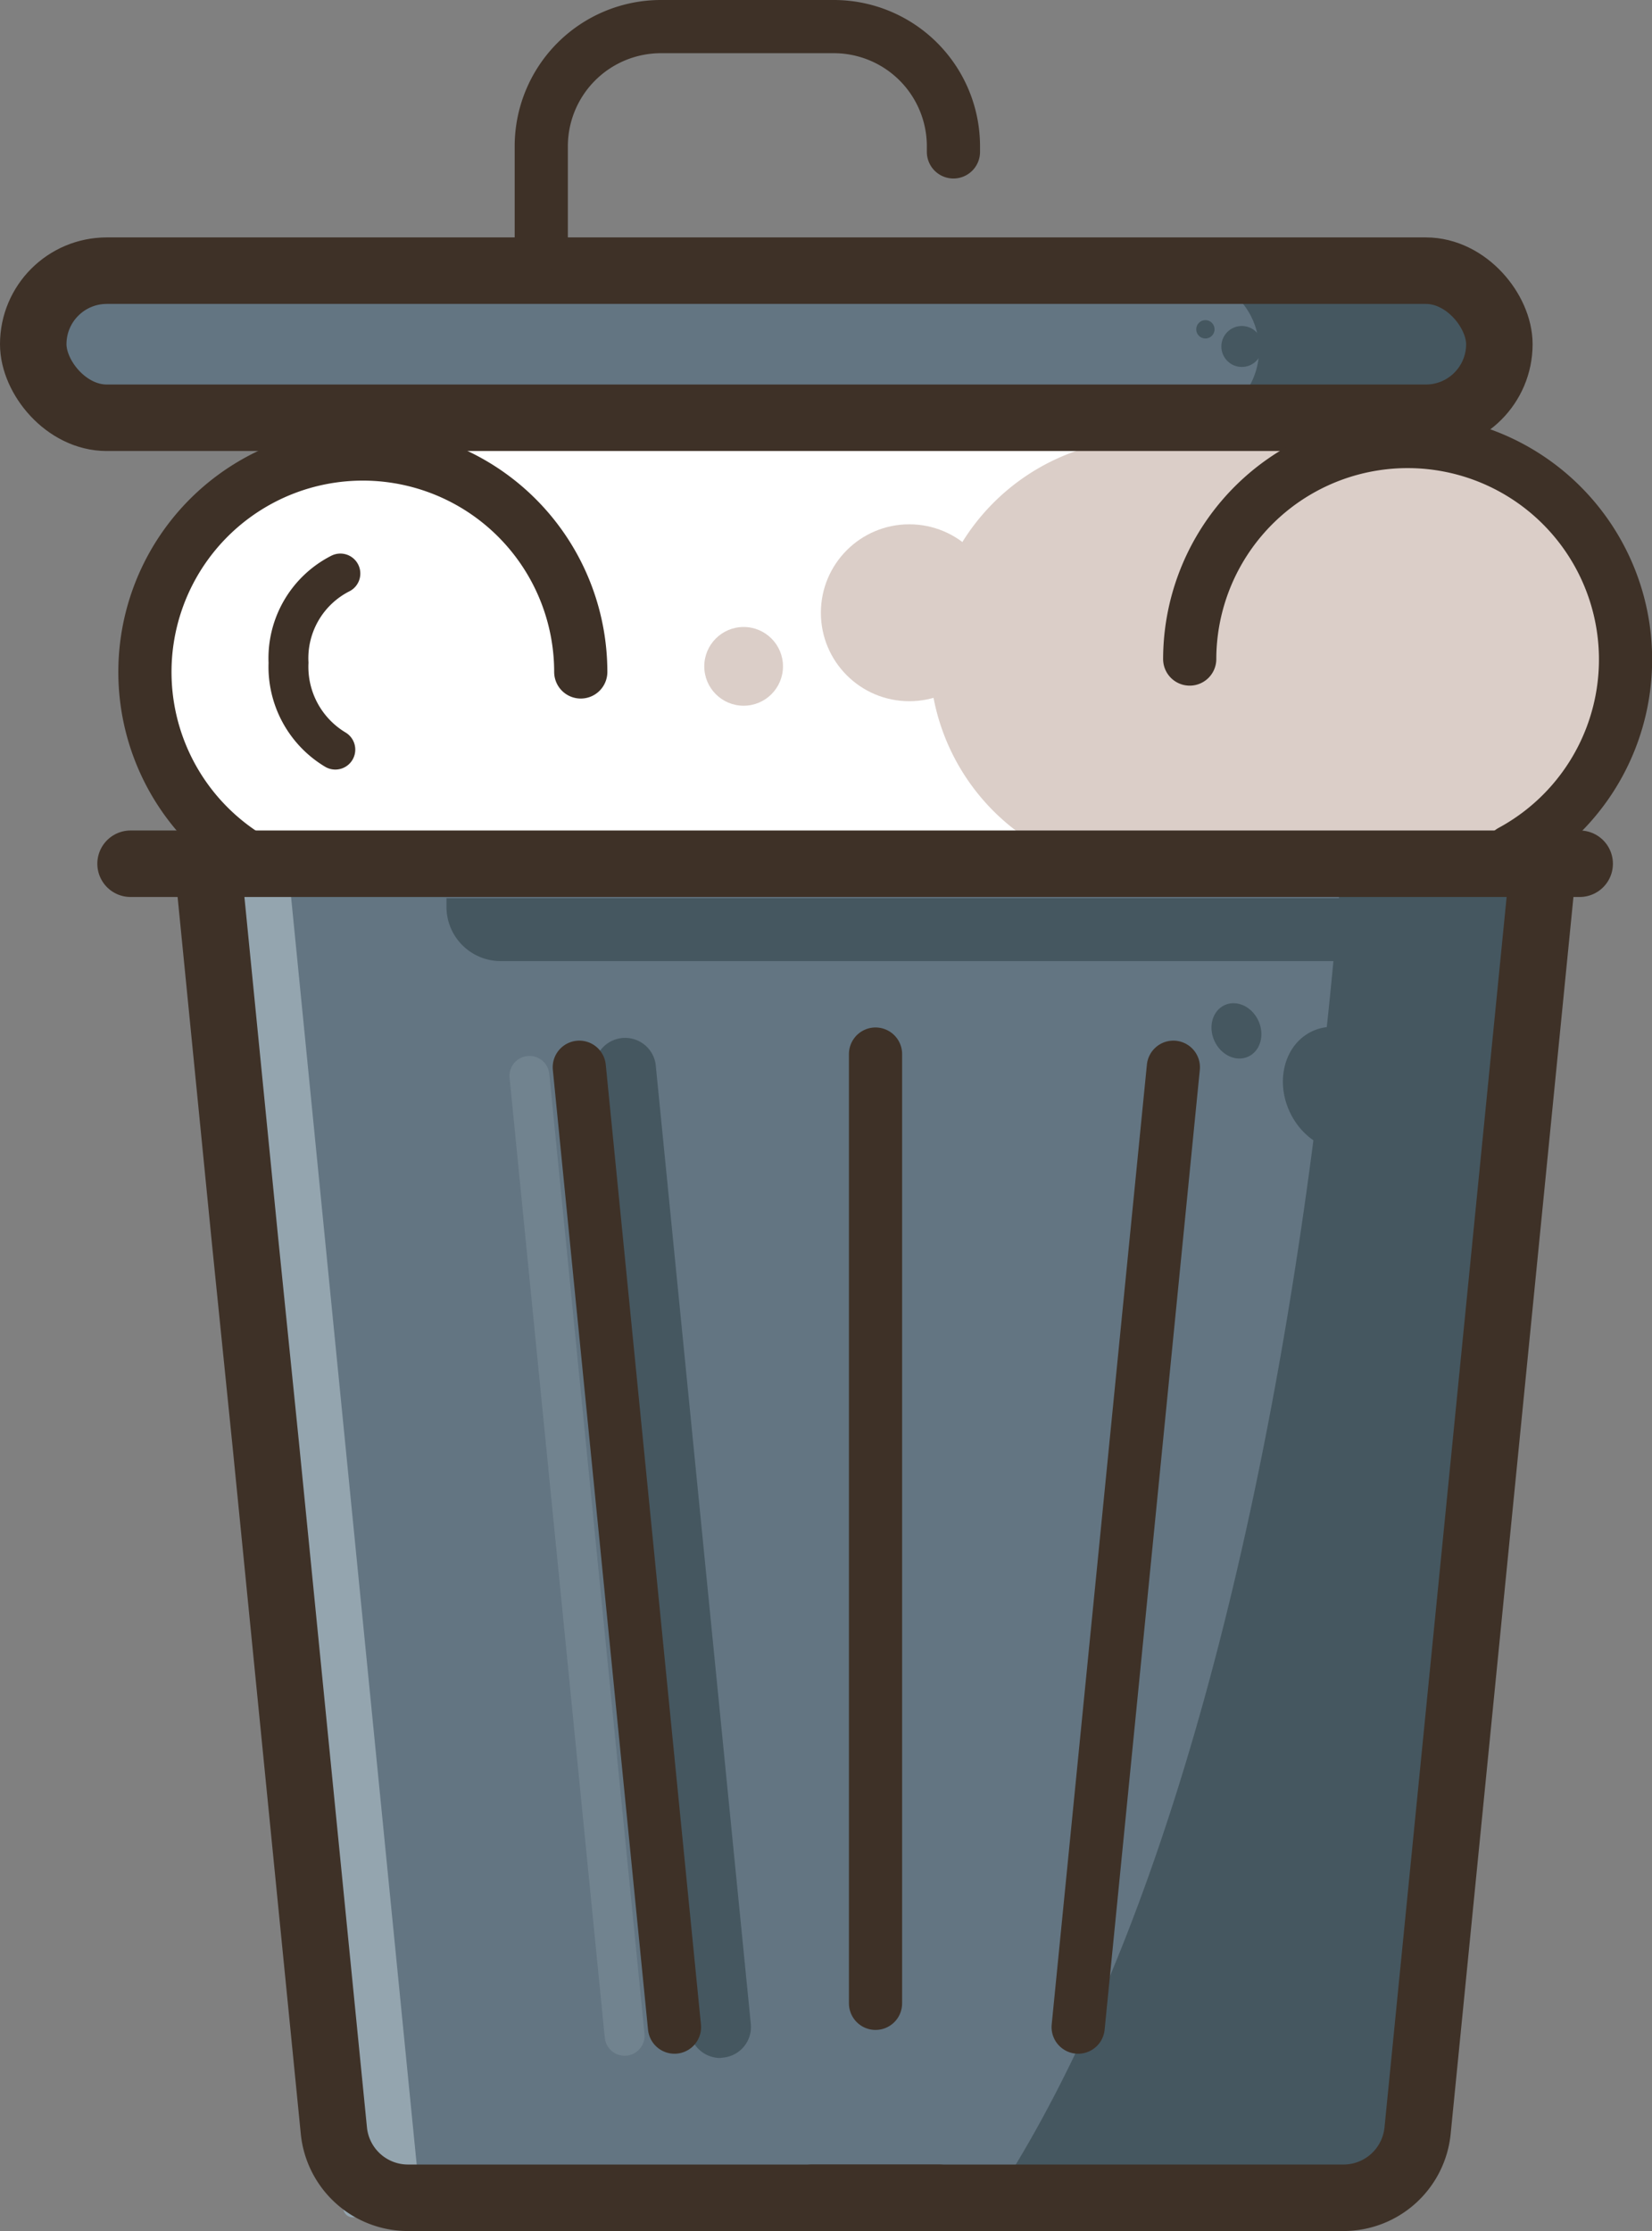 <svg xmlns="http://www.w3.org/2000/svg" viewBox="0 0 124.25 167.74"><rect x="0" y="0" width="124.25" height="167.74" fill="#808080" stroke="none"/><defs><style>.cls-1{fill:#637582;}.cls-2{fill:#455760;}.cls-3{fill:#fff;}.cls-4{fill:#dbcec8;}.cls-5{fill:#94a5af;}.cls-6,.cls-7,.cls-8,.cls-9{fill:none;stroke-linecap:round;stroke-miterlimit:10;}.cls-6{stroke:#94a5af;opacity:0.3;}.cls-6,.cls-9{stroke-width:3px;}.cls-7,.cls-8,.cls-9{stroke:#3e3127;}.cls-7{stroke-width:4px;}.cls-8{stroke-width:5px;}</style></defs><title>Asset 32</title><g id="Layer_2" data-name="Layer 2"><g id="Layer_1-2" data-name="Layer 1"><rect class="cls-1" x="3.08" y="19.52" width="110.27" height="11.06" rx="5.53"/><path class="cls-2" d="M112.77,26.26a5.53,5.53,0,0,1-5.52,5.53H88.59a5.53,5.53,0,1,0,0-11h18.66A5.52,5.52,0,0,1,112.77,26.26Z"/><path class="cls-3" d="M121.49,48.79a16.4,16.4,0,0,1-8.58,14.42l-94.18,1a16.39,16.39,0,0,1,7.81-30.8h73a16.11,16.11,0,0,1,5.53-1A16.38,16.38,0,0,1,121.49,48.79Z"/><path class="cls-3" d="M25.34,65.26,19,65.32a16.39,16.39,0,0,1,7.81-30.8h6.47a16.39,16.39,0,0,0-7.92,30.74Z"/><path class="cls-4" d="M123.39,48.41a16.39,16.39,0,0,1-8.57,14.42l-37.32.38A16.39,16.39,0,0,1,86.3,33h26.25A16.39,16.39,0,0,1,123.39,48.41Z"/><path class="cls-1" d="M61.42,165.09h44.37a.73.73,0,0,0,.72-.65l9.8-98.86,2.82-.79h-109l5.87.79,9.81,98.86a.73.73,0,0,0,.72.65H70.9"/><path class="cls-5" d="M32.4,166.71H26.53a.72.72,0,0,1-.71-.64L16,67.21l-5.87-.79H16l5.87.79,9.8,98.86A.73.73,0,0,0,32.4,166.71Z"/><path class="cls-2" d="M117.35,66.18l-2.81.79-9.82,98.86a.71.71,0,0,1-.71.65H74c19.55-28.63,25.29-80.56,26.81-100.3Z"/><ellipse class="cls-2" cx="100.71" cy="81.86" rx="4.09" ry="4.77" transform="translate(-24.93 49.31) rotate(-24.58)"/><ellipse class="cls-2" cx="92.99" cy="77.51" rx="1.82" ry="2.13" transform="translate(-23.81 45.7) rotate(-24.58)"/><circle class="cls-2" cx="93.4" cy="26.05" r="1.54"/><circle class="cls-2" cx="90.66" cy="24.76" r="0.69"/><circle class="cls-4" cx="68.39" cy="46.07" r="6.65"/><circle class="cls-4" cx="55.93" cy="50.1" r="2.96"/><path class="cls-2" d="M54.16,154.73a2.33,2.33,0,0,1-2.3-2.09L44.7,80.47A2.32,2.32,0,0,1,49.31,80l7.16,72.17a2.31,2.31,0,0,1-2.08,2.53Z"/><line class="cls-6" x1="39.82" y1="80.89" x2="46.98" y2="153.06"/><line class="cls-7" x1="88.25" y1="80.24" x2="81.09" y2="152.41"/><path class="cls-8" d="M15.7,65.72l2.74,27.66L20,108.72l5.11,51.46a5.6,5.6,0,0,0,5.57,5.06H70.58"/><path class="cls-8" d="M116,65.72l-9.38,94.46a5.6,5.6,0,0,1-5.57,5.06H61.11"/><rect class="cls-8" x="2.5" y="20.35" width="110.27" height="11.06" rx="5.53"/><path class="cls-7" d="M40.71,18.38V11a9,9,0,0,1,9-9h13a9,9,0,0,1,9,9v.42"/><line class="cls-7" x1="65.85" y1="79.25" x2="65.85" y2="150.62"/><path class="cls-7" d="M19.49,64.94A16.39,16.39,0,1,1,43.68,50.52"/><path class="cls-7" d="M113.67,64A16.39,16.39,0,1,0,89.48,49.55"/><line class="cls-7" x1="43.57" y1="80.24" x2="50.73" y2="152.41"/><path class="cls-9" d="M25.6,43.12a7.14,7.14,0,0,0-3.9,6.71,7.26,7.26,0,0,0,3.52,6.53"/><path class="cls-2" d="M33.58,67.53h70.24a0,0,0,0,1,0,0v4.73a0,0,0,0,1,0,0H37.66a4.08,4.08,0,0,1-4.08-4.08v-.64a0,0,0,0,1,0,0Z"/><line class="cls-8" x1="9.82" y1="64.94" x2="118.81" y2="64.94"/></g></g></svg>